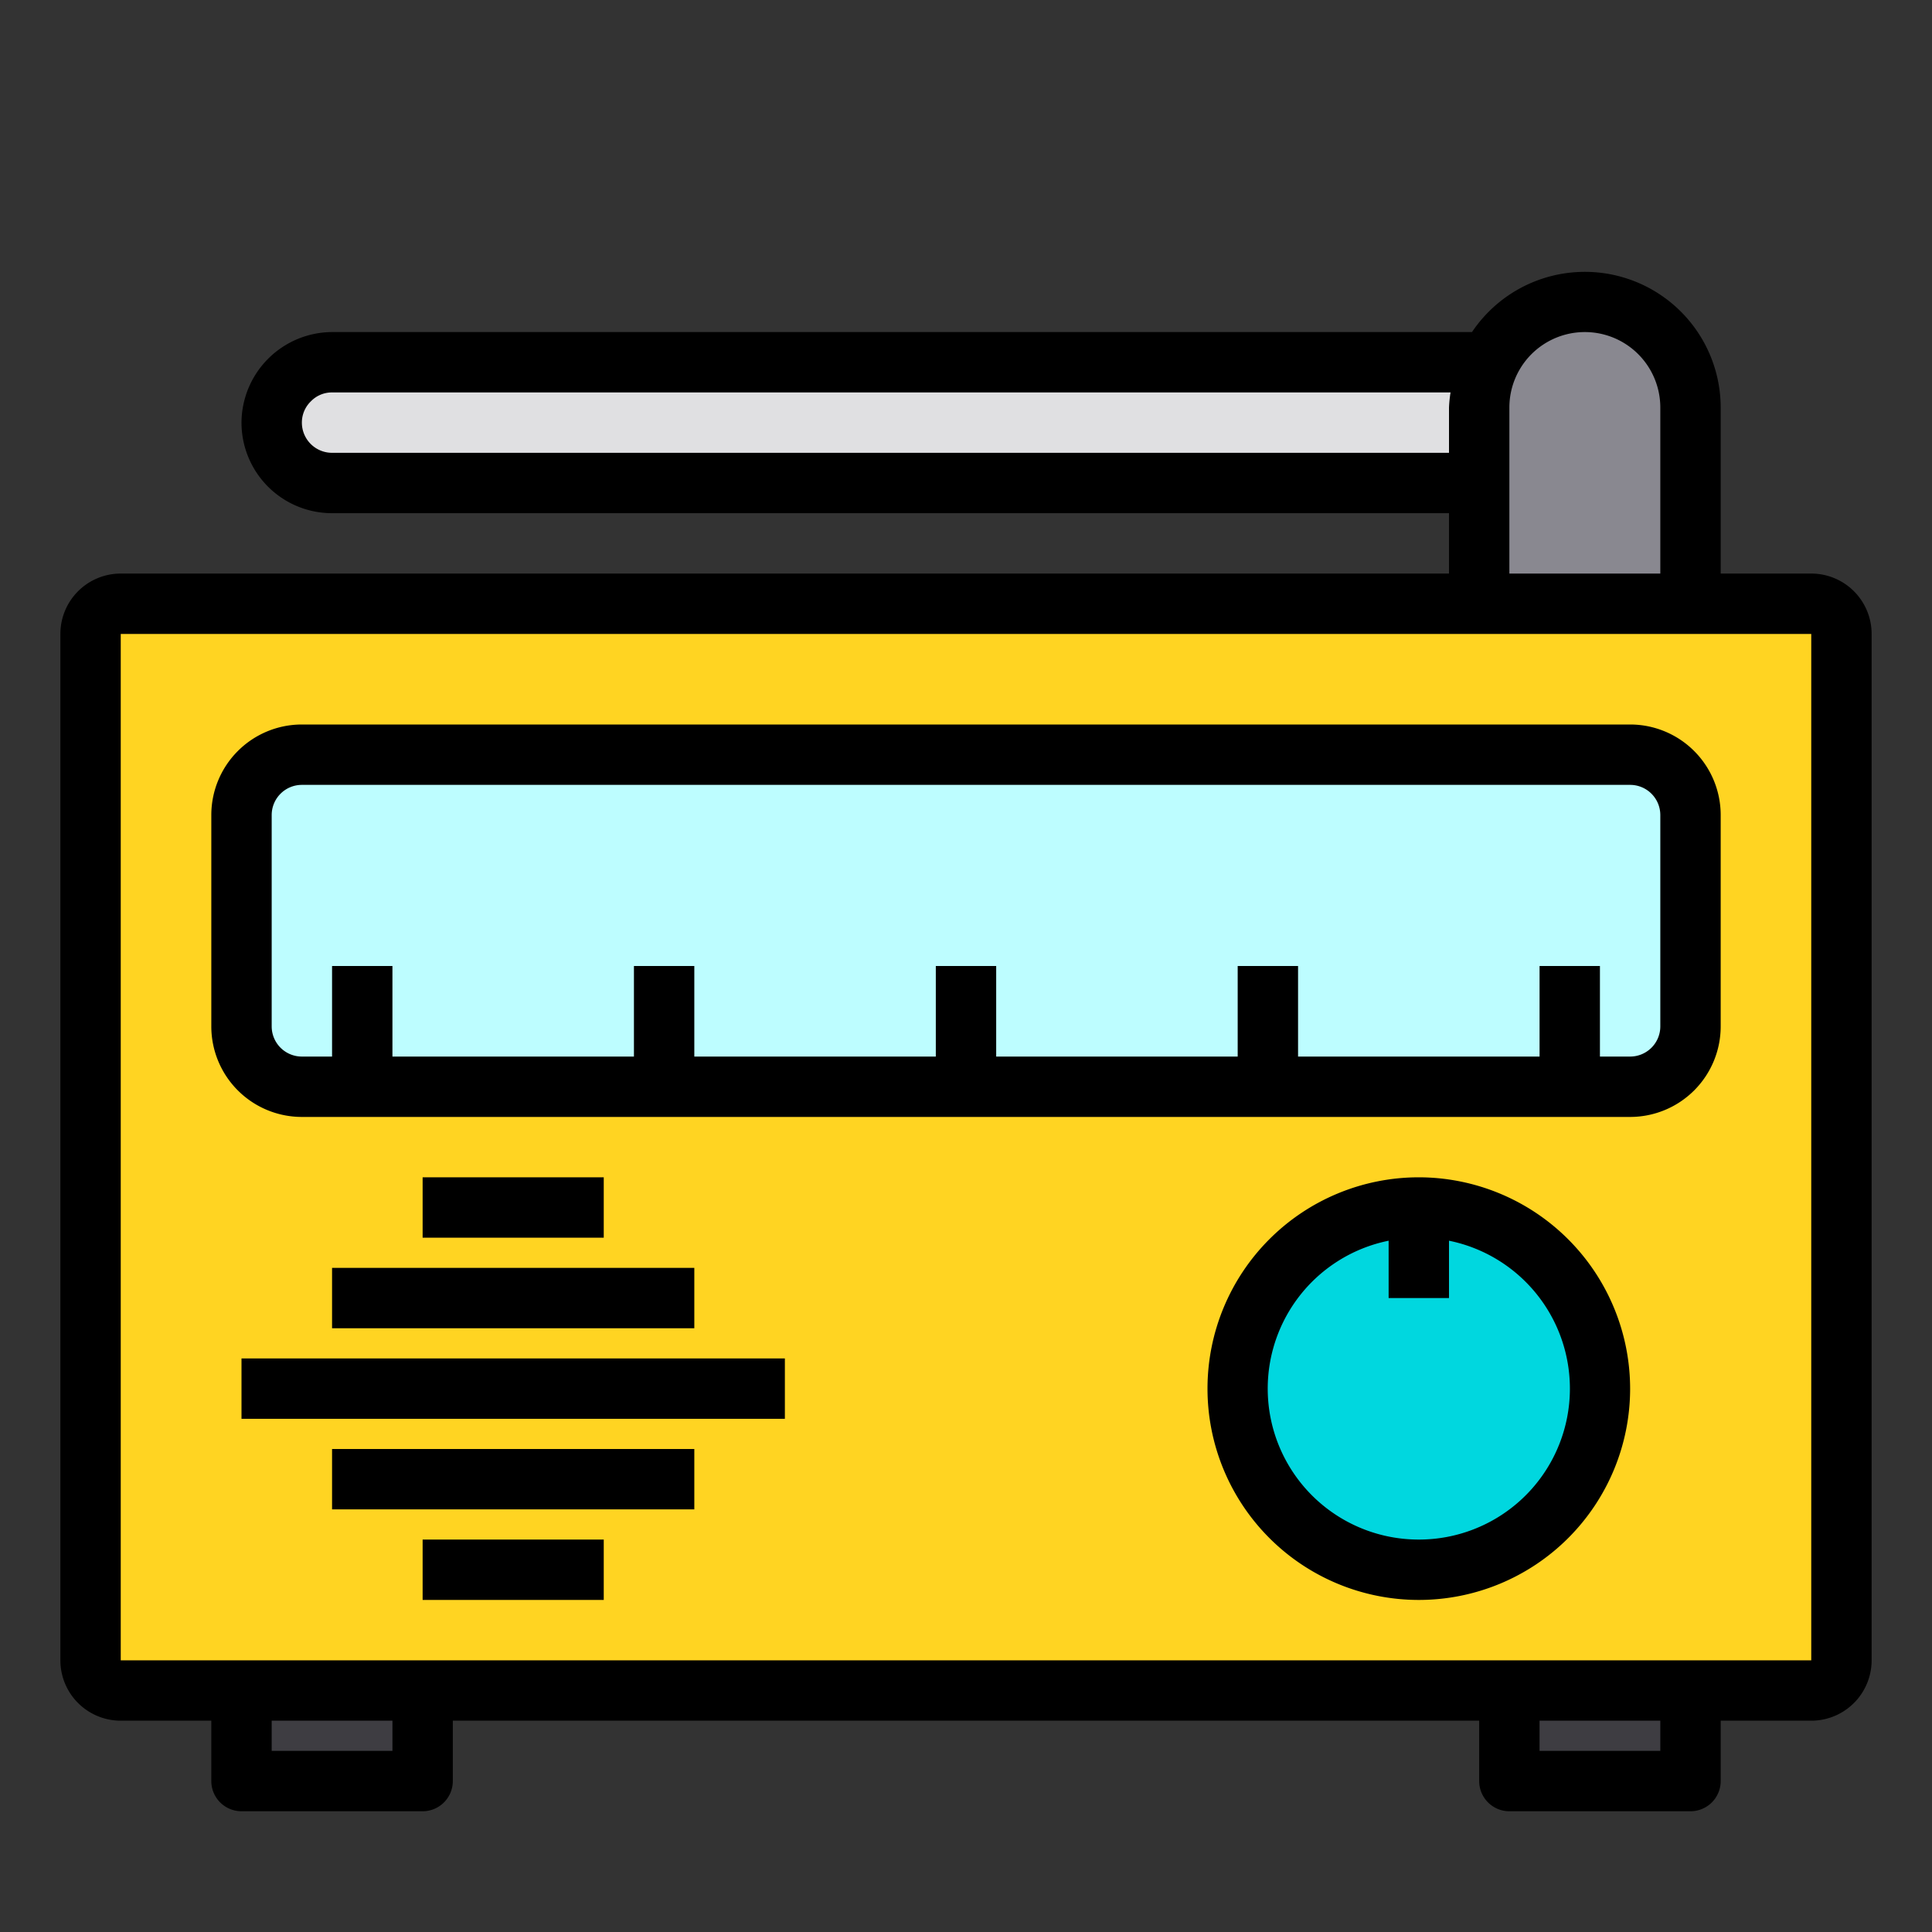 <svg height="512" viewBox="0 0 64 64" width="512" xmlns="http://www.w3.org/2000/svg"><rect x="0" y="0" width="64" height="64" fill="#333333" stroke="none"/><rect fill="#ffd422" height="36" rx="1" width="58" x="3" y="20"/><path d="m52 12v4h-41a2.006 2.006 0 0 1 -2-2 2.015 2.015 0 0 1 2-2z" fill="#e0e0e2"/><circle cx="47" cy="46" fill="#00d7df" r="6"/><path d="m56 13.5v6.5h-7v-6.5a3.28 3.28 0 0 1 .35-1.5 3.5 3.5 0 0 1 6.65 1.5z" fill="#898890"/><path d="m8 56h6v3h-6z" fill="#3e3d42"/><path d="m50 56h6v3h-6z" fill="#3e3d42"/><rect fill="#bdfdff" height="11" rx="2" width="48" x="8" y="25"/><path d="m60 19h-3v-5.5a4.5 4.5 0 0 0 -8.238-2.5h-37.762a3.015 3.015 0 0 0 -3 3 3 3 0 0 0 3 3h37v2h-44a2 2 0 0 0 -2 2v34a2 2 0 0 0 2 2h3v2a1 1 0 0 0 1 1h6a1 1 0 0 0 1-1v-2h34v2a1 1 0 0 0 1 1h6a1 1 0 0 0 1-1v-2h3a2 2 0 0 0 2-2v-34a2 2 0 0 0 -2-2zm-49-4a1 1 0 0 1 -1-1 .978.978 0 0 1 .306-.713.965.965 0 0 1 .694-.287h37.051a4.342 4.342 0 0 0 -.051.5v1.5zm39-1.5a2.5 2.5 0 0 1 5 0v5.5h-5zm-37 44.5h-4v-1h4zm42 0h-4v-1h4zm-51-3v-34h56v34z"/><path d="m54 24h-44a3 3 0 0 0 -3 3v7a3 3 0 0 0 3 3h44a3 3 0 0 0 3-3v-7a3 3 0 0 0 -3-3zm1 10a1 1 0 0 1 -1 1h-1v-3h-2v3h-8v-3h-2v3h-8v-3h-2v3h-8v-3h-2v3h-8v-3h-2v3h-1a1 1 0 0 1 -1-1v-7a1 1 0 0 1 1-1h44a1 1 0 0 1 1 1z"/><path d="m47 39a7 7 0 1 0 7 7 7.008 7.008 0 0 0 -7-7zm0 12a5 5 0 0 1 -1-9.9v1.9h2v-1.9a5 5 0 0 1 -1 9.9z"/><path d="m14 39h6v2h-6z"/><path d="m14 51h6v2h-6z"/><path d="m11 42h12v2h-12z"/><path d="m11 48h12v2h-12z"/><path d="m8 45h18v2h-18z"/></svg>